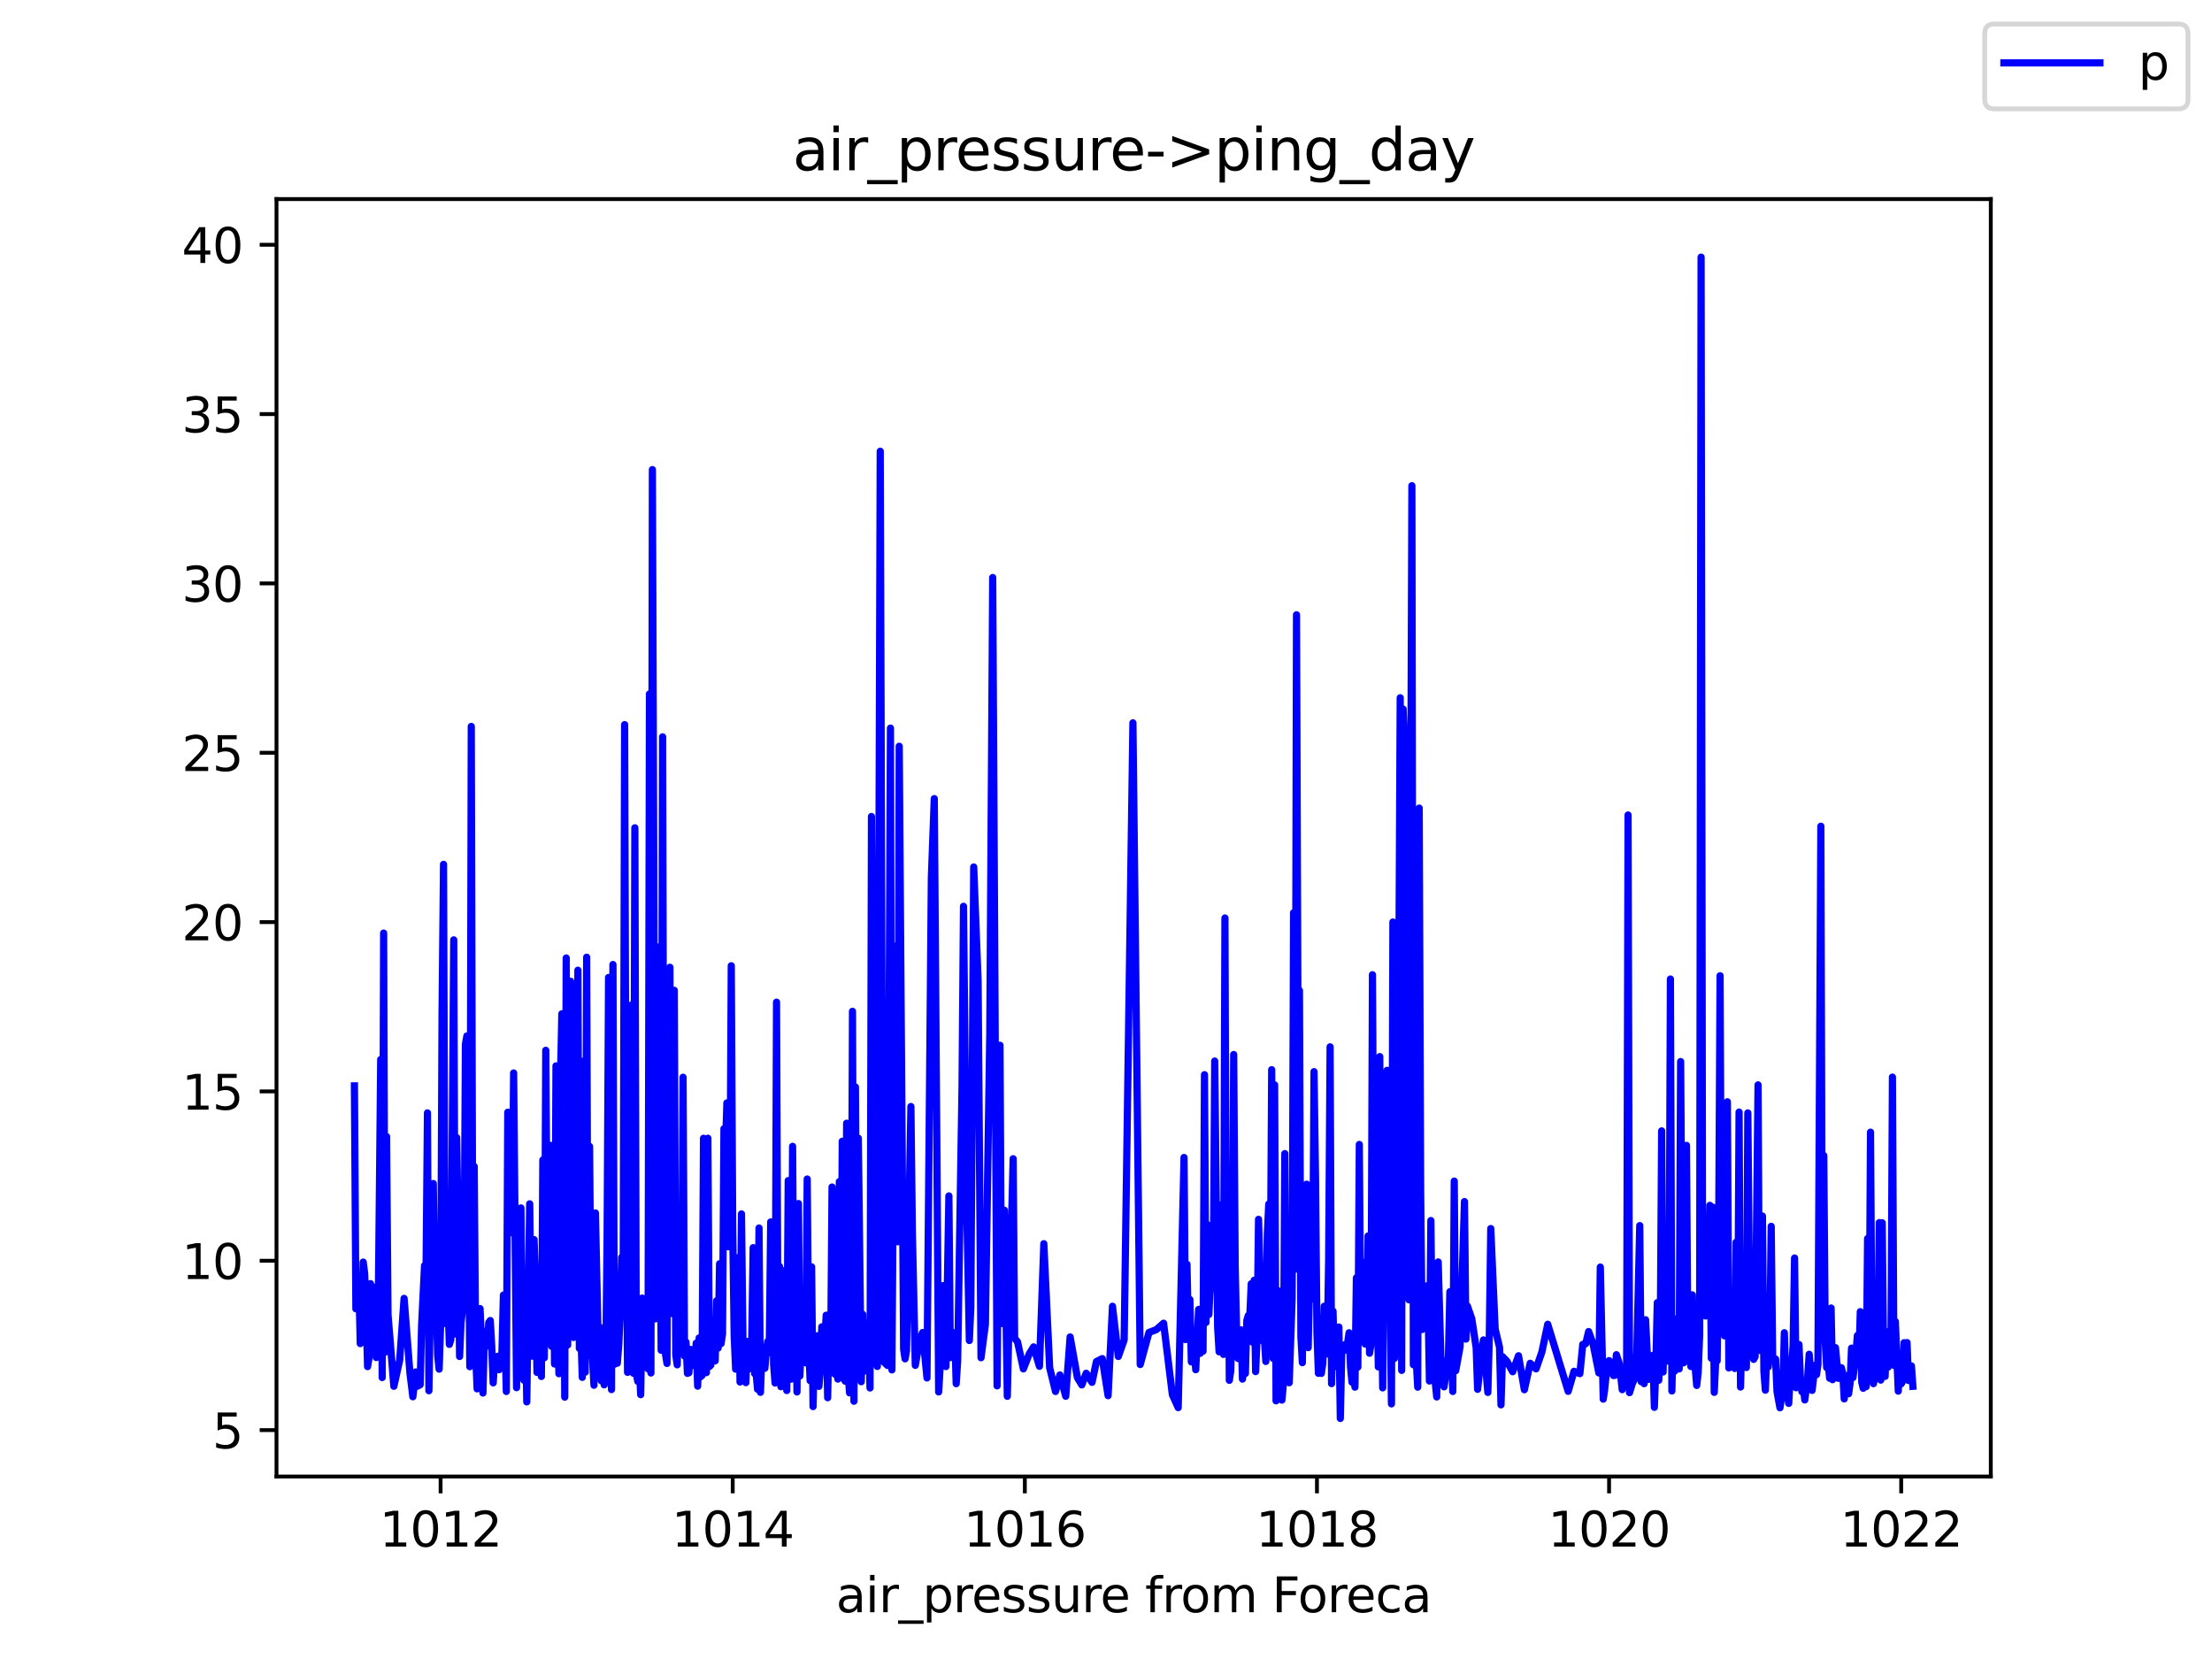 <?xml version="1.0" encoding="utf-8" standalone="no"?>
<!DOCTYPE svg PUBLIC "-//W3C//DTD SVG 1.1//EN"
  "http://www.w3.org/Graphics/SVG/1.1/DTD/svg11.dtd">
<svg height="345.6pt" version="1.1" viewBox="0 0 460.8 345.6" width="460.8pt" xmlns="http://www.w3.org/2000/svg" xmlns:xlink="http://www.w3.org/1999/xlink">
 <defs>
  <style type="text/css">*{stroke-linecap:butt;stroke-linejoin:round;}</style>
 </defs>
 <g id="figure_1">
  <g id="patch_1">
   <path d="M 0 345.6 
L 460.8 345.6 
L 460.8 0 
L 0 0 
z
" style="fill:#ffffff;"/>
  </g>
  <g id="axes_1">
   <g id="patch_2">
    <path d="M 57.6 307.584 
L 414.72 307.584 
L 414.72 41.472 
L 57.6 41.472 
z
" style="fill:#ffffff;"/>
   </g>
   <g id="matplotlib.axis_1">
    <g id="xtick_1">
     <g id="line2d_1">
      <defs>
       <path d="M 0 0 
L 0 3.5 
" id="m640b4928fa" style="stroke:#000000;stroke-width:0.8;"/>
      </defs>
      <g>
       <use style="stroke:#000000;stroke-width:0.8;" x="91.785" xlink:href="#m640b4928fa" y="307.584"/>
      </g>
     </g>
     <g id="text_1">
      <!-- 1012 -->
      <g transform="translate(79.06 322.182)scale(0.1 -0.1)">
       <defs>
        <path d="M 794 531 
L 1825 531 
L 1825 4091 
L 703 3866 
L 703 4441 
L 1819 4666 
L 2450 4666 
L 2450 531 
L 3481 531 
L 3481 0 
L 794 0 
L 794 531 
z
" id="DejaVuSans-31" transform="scale(0.016)"/>
        <path d="M 2034 4250 
Q 1547 4250 1301 3770 
Q 1056 3291 1056 2328 
Q 1056 1369 1301 889 
Q 1547 409 2034 409 
Q 2525 409 2770 889 
Q 3016 1369 3016 2328 
Q 3016 3291 2770 3770 
Q 2525 4250 2034 4250 
z
M 2034 4750 
Q 2819 4750 3233 4129 
Q 3647 3509 3647 2328 
Q 3647 1150 3233 529 
Q 2819 -91 2034 -91 
Q 1250 -91 836 529 
Q 422 1150 422 2328 
Q 422 3509 836 4129 
Q 1250 4750 2034 4750 
z
" id="DejaVuSans-30" transform="scale(0.016)"/>
        <path d="M 1228 531 
L 3431 531 
L 3431 0 
L 469 0 
L 469 531 
Q 828 903 1448 1529 
Q 2069 2156 2228 2338 
Q 2531 2678 2651 2914 
Q 2772 3150 2772 3378 
Q 2772 3750 2511 3984 
Q 2250 4219 1831 4219 
Q 1534 4219 1204 4116 
Q 875 4013 500 3803 
L 500 4441 
Q 881 4594 1212 4672 
Q 1544 4750 1819 4750 
Q 2544 4750 2975 4387 
Q 3406 4025 3406 3419 
Q 3406 3131 3298 2873 
Q 3191 2616 2906 2266 
Q 2828 2175 2409 1742 
Q 1991 1309 1228 531 
z
" id="DejaVuSans-32" transform="scale(0.016)"/>
       </defs>
       <use xlink:href="#DejaVuSans-31"/>
       <use x="63.623" xlink:href="#DejaVuSans-30"/>
       <use x="127.246" xlink:href="#DejaVuSans-31"/>
       <use x="190.869" xlink:href="#DejaVuSans-32"/>
      </g>
     </g>
    </g>
    <g id="xtick_2">
     <g id="line2d_2">
      <g>
       <use style="stroke:#000000;stroke-width:0.8;" x="152.638" xlink:href="#m640b4928fa" y="307.584"/>
      </g>
     </g>
     <g id="text_2">
      <!-- 1014 -->
      <g transform="translate(139.913 322.182)scale(0.1 -0.1)">
       <defs>
        <path d="M 2419 4116 
L 825 1625 
L 2419 1625 
L 2419 4116 
z
M 2253 4666 
L 3047 4666 
L 3047 1625 
L 3713 1625 
L 3713 1100 
L 3047 1100 
L 3047 0 
L 2419 0 
L 2419 1100 
L 313 1100 
L 313 1709 
L 2253 4666 
z
" id="DejaVuSans-34" transform="scale(0.016)"/>
       </defs>
       <use xlink:href="#DejaVuSans-31"/>
       <use x="63.623" xlink:href="#DejaVuSans-30"/>
       <use x="127.246" xlink:href="#DejaVuSans-31"/>
       <use x="190.869" xlink:href="#DejaVuSans-34"/>
      </g>
     </g>
    </g>
    <g id="xtick_3">
     <g id="line2d_3">
      <g>
       <use style="stroke:#000000;stroke-width:0.8;" x="213.492" xlink:href="#m640b4928fa" y="307.584"/>
      </g>
     </g>
     <g id="text_3">
      <!-- 1016 -->
      <g transform="translate(200.767 322.182)scale(0.1 -0.1)">
       <defs>
        <path d="M 2113 2584 
Q 1688 2584 1439 2293 
Q 1191 2003 1191 1497 
Q 1191 994 1439 701 
Q 1688 409 2113 409 
Q 2538 409 2786 701 
Q 3034 994 3034 1497 
Q 3034 2003 2786 2293 
Q 2538 2584 2113 2584 
z
M 3366 4563 
L 3366 3988 
Q 3128 4100 2886 4159 
Q 2644 4219 2406 4219 
Q 1781 4219 1451 3797 
Q 1122 3375 1075 2522 
Q 1259 2794 1537 2939 
Q 1816 3084 2150 3084 
Q 2853 3084 3261 2657 
Q 3669 2231 3669 1497 
Q 3669 778 3244 343 
Q 2819 -91 2113 -91 
Q 1303 -91 875 529 
Q 447 1150 447 2328 
Q 447 3434 972 4092 
Q 1497 4750 2381 4750 
Q 2619 4750 2861 4703 
Q 3103 4656 3366 4563 
z
" id="DejaVuSans-36" transform="scale(0.016)"/>
       </defs>
       <use xlink:href="#DejaVuSans-31"/>
       <use x="63.623" xlink:href="#DejaVuSans-30"/>
       <use x="127.246" xlink:href="#DejaVuSans-31"/>
       <use x="190.869" xlink:href="#DejaVuSans-36"/>
      </g>
     </g>
    </g>
    <g id="xtick_4">
     <g id="line2d_4">
      <g>
       <use style="stroke:#000000;stroke-width:0.8;" x="274.346" xlink:href="#m640b4928fa" y="307.584"/>
      </g>
     </g>
     <g id="text_4">
      <!-- 1018 -->
      <g transform="translate(261.621 322.182)scale(0.1 -0.1)">
       <defs>
        <path d="M 2034 2216 
Q 1584 2216 1326 1975 
Q 1069 1734 1069 1313 
Q 1069 891 1326 650 
Q 1584 409 2034 409 
Q 2484 409 2743 651 
Q 3003 894 3003 1313 
Q 3003 1734 2745 1975 
Q 2488 2216 2034 2216 
z
M 1403 2484 
Q 997 2584 770 2862 
Q 544 3141 544 3541 
Q 544 4100 942 4425 
Q 1341 4750 2034 4750 
Q 2731 4750 3128 4425 
Q 3525 4100 3525 3541 
Q 3525 3141 3298 2862 
Q 3072 2584 2669 2484 
Q 3125 2378 3379 2068 
Q 3634 1759 3634 1313 
Q 3634 634 3220 271 
Q 2806 -91 2034 -91 
Q 1263 -91 848 271 
Q 434 634 434 1313 
Q 434 1759 690 2068 
Q 947 2378 1403 2484 
z
M 1172 3481 
Q 1172 3119 1398 2916 
Q 1625 2713 2034 2713 
Q 2441 2713 2670 2916 
Q 2900 3119 2900 3481 
Q 2900 3844 2670 4047 
Q 2441 4250 2034 4250 
Q 1625 4250 1398 4047 
Q 1172 3844 1172 3481 
z
" id="DejaVuSans-38" transform="scale(0.016)"/>
       </defs>
       <use xlink:href="#DejaVuSans-31"/>
       <use x="63.623" xlink:href="#DejaVuSans-30"/>
       <use x="127.246" xlink:href="#DejaVuSans-31"/>
       <use x="190.869" xlink:href="#DejaVuSans-38"/>
      </g>
     </g>
    </g>
    <g id="xtick_5">
     <g id="line2d_5">
      <g>
       <use style="stroke:#000000;stroke-width:0.8;" x="335.199" xlink:href="#m640b4928fa" y="307.584"/>
      </g>
     </g>
     <g id="text_5">
      <!-- 1020 -->
      <g transform="translate(322.474 322.182)scale(0.1 -0.1)">
       <use xlink:href="#DejaVuSans-31"/>
       <use x="63.623" xlink:href="#DejaVuSans-30"/>
       <use x="127.246" xlink:href="#DejaVuSans-32"/>
       <use x="190.869" xlink:href="#DejaVuSans-30"/>
      </g>
     </g>
    </g>
    <g id="xtick_6">
     <g id="line2d_6">
      <g>
       <use style="stroke:#000000;stroke-width:0.8;" x="396.053" xlink:href="#m640b4928fa" y="307.584"/>
      </g>
     </g>
     <g id="text_6">
      <!-- 1022 -->
      <g transform="translate(383.328 322.182)scale(0.1 -0.1)">
       <use xlink:href="#DejaVuSans-31"/>
       <use x="63.623" xlink:href="#DejaVuSans-30"/>
       <use x="127.246" xlink:href="#DejaVuSans-32"/>
       <use x="190.869" xlink:href="#DejaVuSans-32"/>
      </g>
     </g>
    </g>
    <g id="text_7">
     <!-- air_pressure from Foreca -->
     <g transform="translate(174.162 335.861)scale(0.1 -0.1)">
      <defs>
       <path d="M 2194 1759 
Q 1497 1759 1228 1600 
Q 959 1441 959 1056 
Q 959 750 1161 570 
Q 1363 391 1709 391 
Q 2188 391 2477 730 
Q 2766 1069 2766 1631 
L 2766 1759 
L 2194 1759 
z
M 3341 1997 
L 3341 0 
L 2766 0 
L 2766 531 
Q 2569 213 2275 61 
Q 1981 -91 1556 -91 
Q 1019 -91 701 211 
Q 384 513 384 1019 
Q 384 1609 779 1909 
Q 1175 2209 1959 2209 
L 2766 2209 
L 2766 2266 
Q 2766 2663 2505 2880 
Q 2244 3097 1772 3097 
Q 1472 3097 1187 3025 
Q 903 2953 641 2809 
L 641 3341 
Q 956 3463 1253 3523 
Q 1550 3584 1831 3584 
Q 2591 3584 2966 3190 
Q 3341 2797 3341 1997 
z
" id="DejaVuSans-61" transform="scale(0.016)"/>
       <path d="M 603 3500 
L 1178 3500 
L 1178 0 
L 603 0 
L 603 3500 
z
M 603 4863 
L 1178 4863 
L 1178 4134 
L 603 4134 
L 603 4863 
z
" id="DejaVuSans-69" transform="scale(0.016)"/>
       <path d="M 2631 2963 
Q 2534 3019 2420 3045 
Q 2306 3072 2169 3072 
Q 1681 3072 1420 2755 
Q 1159 2438 1159 1844 
L 1159 0 
L 581 0 
L 581 3500 
L 1159 3500 
L 1159 2956 
Q 1341 3275 1631 3429 
Q 1922 3584 2338 3584 
Q 2397 3584 2469 3576 
Q 2541 3569 2628 3553 
L 2631 2963 
z
" id="DejaVuSans-72" transform="scale(0.016)"/>
       <path d="M 3263 -1063 
L 3263 -1509 
L -63 -1509 
L -63 -1063 
L 3263 -1063 
z
" id="DejaVuSans-5f" transform="scale(0.016)"/>
       <path d="M 1159 525 
L 1159 -1331 
L 581 -1331 
L 581 3500 
L 1159 3500 
L 1159 2969 
Q 1341 3281 1617 3432 
Q 1894 3584 2278 3584 
Q 2916 3584 3314 3078 
Q 3713 2572 3713 1747 
Q 3713 922 3314 415 
Q 2916 -91 2278 -91 
Q 1894 -91 1617 61 
Q 1341 213 1159 525 
z
M 3116 1747 
Q 3116 2381 2855 2742 
Q 2594 3103 2138 3103 
Q 1681 3103 1420 2742 
Q 1159 2381 1159 1747 
Q 1159 1113 1420 752 
Q 1681 391 2138 391 
Q 2594 391 2855 752 
Q 3116 1113 3116 1747 
z
" id="DejaVuSans-70" transform="scale(0.016)"/>
       <path d="M 3597 1894 
L 3597 1613 
L 953 1613 
Q 991 1019 1311 708 
Q 1631 397 2203 397 
Q 2534 397 2845 478 
Q 3156 559 3463 722 
L 3463 178 
Q 3153 47 2828 -22 
Q 2503 -91 2169 -91 
Q 1331 -91 842 396 
Q 353 884 353 1716 
Q 353 2575 817 3079 
Q 1281 3584 2069 3584 
Q 2775 3584 3186 3129 
Q 3597 2675 3597 1894 
z
M 3022 2063 
Q 3016 2534 2758 2815 
Q 2500 3097 2075 3097 
Q 1594 3097 1305 2825 
Q 1016 2553 972 2059 
L 3022 2063 
z
" id="DejaVuSans-65" transform="scale(0.016)"/>
       <path d="M 2834 3397 
L 2834 2853 
Q 2591 2978 2328 3040 
Q 2066 3103 1784 3103 
Q 1356 3103 1142 2972 
Q 928 2841 928 2578 
Q 928 2378 1081 2264 
Q 1234 2150 1697 2047 
L 1894 2003 
Q 2506 1872 2764 1633 
Q 3022 1394 3022 966 
Q 3022 478 2636 193 
Q 2250 -91 1575 -91 
Q 1294 -91 989 -36 
Q 684 19 347 128 
L 347 722 
Q 666 556 975 473 
Q 1284 391 1588 391 
Q 1994 391 2212 530 
Q 2431 669 2431 922 
Q 2431 1156 2273 1281 
Q 2116 1406 1581 1522 
L 1381 1569 
Q 847 1681 609 1914 
Q 372 2147 372 2553 
Q 372 3047 722 3315 
Q 1072 3584 1716 3584 
Q 2034 3584 2315 3537 
Q 2597 3491 2834 3397 
z
" id="DejaVuSans-73" transform="scale(0.016)"/>
       <path d="M 544 1381 
L 544 3500 
L 1119 3500 
L 1119 1403 
Q 1119 906 1312 657 
Q 1506 409 1894 409 
Q 2359 409 2629 706 
Q 2900 1003 2900 1516 
L 2900 3500 
L 3475 3500 
L 3475 0 
L 2900 0 
L 2900 538 
Q 2691 219 2414 64 
Q 2138 -91 1772 -91 
Q 1169 -91 856 284 
Q 544 659 544 1381 
z
M 1991 3584 
L 1991 3584 
z
" id="DejaVuSans-75" transform="scale(0.016)"/>
       <path id="DejaVuSans-20" transform="scale(0.016)"/>
       <path d="M 2375 4863 
L 2375 4384 
L 1825 4384 
Q 1516 4384 1395 4259 
Q 1275 4134 1275 3809 
L 1275 3500 
L 2222 3500 
L 2222 3053 
L 1275 3053 
L 1275 0 
L 697 0 
L 697 3053 
L 147 3053 
L 147 3500 
L 697 3500 
L 697 3744 
Q 697 4328 969 4595 
Q 1241 4863 1831 4863 
L 2375 4863 
z
" id="DejaVuSans-66" transform="scale(0.016)"/>
       <path d="M 1959 3097 
Q 1497 3097 1228 2736 
Q 959 2375 959 1747 
Q 959 1119 1226 758 
Q 1494 397 1959 397 
Q 2419 397 2687 759 
Q 2956 1122 2956 1747 
Q 2956 2369 2687 2733 
Q 2419 3097 1959 3097 
z
M 1959 3584 
Q 2709 3584 3137 3096 
Q 3566 2609 3566 1747 
Q 3566 888 3137 398 
Q 2709 -91 1959 -91 
Q 1206 -91 779 398 
Q 353 888 353 1747 
Q 353 2609 779 3096 
Q 1206 3584 1959 3584 
z
" id="DejaVuSans-6f" transform="scale(0.016)"/>
       <path d="M 3328 2828 
Q 3544 3216 3844 3400 
Q 4144 3584 4550 3584 
Q 5097 3584 5394 3201 
Q 5691 2819 5691 2113 
L 5691 0 
L 5113 0 
L 5113 2094 
Q 5113 2597 4934 2840 
Q 4756 3084 4391 3084 
Q 3944 3084 3684 2787 
Q 3425 2491 3425 1978 
L 3425 0 
L 2847 0 
L 2847 2094 
Q 2847 2600 2669 2842 
Q 2491 3084 2119 3084 
Q 1678 3084 1418 2786 
Q 1159 2488 1159 1978 
L 1159 0 
L 581 0 
L 581 3500 
L 1159 3500 
L 1159 2956 
Q 1356 3278 1631 3431 
Q 1906 3584 2284 3584 
Q 2666 3584 2933 3390 
Q 3200 3197 3328 2828 
z
" id="DejaVuSans-6d" transform="scale(0.016)"/>
       <path d="M 628 4666 
L 3309 4666 
L 3309 4134 
L 1259 4134 
L 1259 2759 
L 3109 2759 
L 3109 2228 
L 1259 2228 
L 1259 0 
L 628 0 
L 628 4666 
z
" id="DejaVuSans-46" transform="scale(0.016)"/>
       <path d="M 3122 3366 
L 3122 2828 
Q 2878 2963 2633 3030 
Q 2388 3097 2138 3097 
Q 1578 3097 1268 2742 
Q 959 2388 959 1747 
Q 959 1106 1268 751 
Q 1578 397 2138 397 
Q 2388 397 2633 464 
Q 2878 531 3122 666 
L 3122 134 
Q 2881 22 2623 -34 
Q 2366 -91 2075 -91 
Q 1284 -91 818 406 
Q 353 903 353 1747 
Q 353 2603 823 3093 
Q 1294 3584 2113 3584 
Q 2378 3584 2631 3529 
Q 2884 3475 3122 3366 
z
" id="DejaVuSans-63" transform="scale(0.016)"/>
      </defs>
      <use xlink:href="#DejaVuSans-61"/>
      <use x="61.279" xlink:href="#DejaVuSans-69"/>
      <use x="89.062" xlink:href="#DejaVuSans-72"/>
      <use x="130.176" xlink:href="#DejaVuSans-5f"/>
      <use x="180.176" xlink:href="#DejaVuSans-70"/>
      <use x="243.652" xlink:href="#DejaVuSans-72"/>
      <use x="282.516" xlink:href="#DejaVuSans-65"/>
      <use x="344.039" xlink:href="#DejaVuSans-73"/>
      <use x="396.139" xlink:href="#DejaVuSans-73"/>
      <use x="448.238" xlink:href="#DejaVuSans-75"/>
      <use x="511.617" xlink:href="#DejaVuSans-72"/>
      <use x="550.48" xlink:href="#DejaVuSans-65"/>
      <use x="612.004" xlink:href="#DejaVuSans-20"/>
      <use x="643.791" xlink:href="#DejaVuSans-66"/>
      <use x="678.996" xlink:href="#DejaVuSans-72"/>
      <use x="717.859" xlink:href="#DejaVuSans-6f"/>
      <use x="779.041" xlink:href="#DejaVuSans-6d"/>
      <use x="876.453" xlink:href="#DejaVuSans-20"/>
      <use x="908.24" xlink:href="#DejaVuSans-46"/>
      <use x="962.135" xlink:href="#DejaVuSans-6f"/>
      <use x="1023.316" xlink:href="#DejaVuSans-72"/>
      <use x="1062.18" xlink:href="#DejaVuSans-65"/>
      <use x="1123.703" xlink:href="#DejaVuSans-63"/>
      <use x="1178.684" xlink:href="#DejaVuSans-61"/>
     </g>
    </g>
   </g>
   <g id="matplotlib.axis_2">
    <g id="ytick_1">
     <g id="line2d_7">
      <defs>
       <path d="M 0 0 
L -3.5 0 
" id="me52addd1c1" style="stroke:#000000;stroke-width:0.8;"/>
      </defs>
      <g>
       <use style="stroke:#000000;stroke-width:0.8;" x="57.6" xlink:href="#me52addd1c1" y="297.915"/>
      </g>
     </g>
     <g id="text_8">
      <!-- 5 -->
      <g transform="translate(44.237 301.714)scale(0.1 -0.1)">
       <defs>
        <path d="M 691 4666 
L 3169 4666 
L 3169 4134 
L 1269 4134 
L 1269 2991 
Q 1406 3038 1543 3061 
Q 1681 3084 1819 3084 
Q 2600 3084 3056 2656 
Q 3513 2228 3513 1497 
Q 3513 744 3044 326 
Q 2575 -91 1722 -91 
Q 1428 -91 1123 -41 
Q 819 9 494 109 
L 494 744 
Q 775 591 1075 516 
Q 1375 441 1709 441 
Q 2250 441 2565 725 
Q 2881 1009 2881 1497 
Q 2881 1984 2565 2268 
Q 2250 2553 1709 2553 
Q 1456 2553 1204 2497 
Q 953 2441 691 2322 
L 691 4666 
z
" id="DejaVuSans-35" transform="scale(0.016)"/>
       </defs>
       <use xlink:href="#DejaVuSans-35"/>
      </g>
     </g>
    </g>
    <g id="ytick_2">
     <g id="line2d_8">
      <g>
       <use style="stroke:#000000;stroke-width:0.8;" x="57.6" xlink:href="#me52addd1c1" y="262.639"/>
      </g>
     </g>
     <g id="text_9">
      <!-- 10 -->
      <g transform="translate(37.875 266.439)scale(0.1 -0.1)">
       <use xlink:href="#DejaVuSans-31"/>
       <use x="63.623" xlink:href="#DejaVuSans-30"/>
      </g>
     </g>
    </g>
    <g id="ytick_3">
     <g id="line2d_9">
      <g>
       <use style="stroke:#000000;stroke-width:0.8;" x="57.6" xlink:href="#me52addd1c1" y="227.364"/>
      </g>
     </g>
     <g id="text_10">
      <!-- 15 -->
      <g transform="translate(37.875 231.163)scale(0.1 -0.1)">
       <use xlink:href="#DejaVuSans-31"/>
       <use x="63.623" xlink:href="#DejaVuSans-35"/>
      </g>
     </g>
    </g>
    <g id="ytick_4">
     <g id="line2d_10">
      <g>
       <use style="stroke:#000000;stroke-width:0.8;" x="57.6" xlink:href="#me52addd1c1" y="192.088"/>
      </g>
     </g>
     <g id="text_11">
      <!-- 20 -->
      <g transform="translate(37.875 195.887)scale(0.1 -0.1)">
       <use xlink:href="#DejaVuSans-32"/>
       <use x="63.623" xlink:href="#DejaVuSans-30"/>
      </g>
     </g>
    </g>
    <g id="ytick_5">
     <g id="line2d_11">
      <g>
       <use style="stroke:#000000;stroke-width:0.8;" x="57.6" xlink:href="#me52addd1c1" y="156.813"/>
      </g>
     </g>
     <g id="text_12">
      <!-- 25 -->
      <g transform="translate(37.875 160.612)scale(0.1 -0.1)">
       <use xlink:href="#DejaVuSans-32"/>
       <use x="63.623" xlink:href="#DejaVuSans-35"/>
      </g>
     </g>
    </g>
    <g id="ytick_6">
     <g id="line2d_12">
      <g>
       <use style="stroke:#000000;stroke-width:0.8;" x="57.6" xlink:href="#me52addd1c1" y="121.537"/>
      </g>
     </g>
     <g id="text_13">
      <!-- 30 -->
      <g transform="translate(37.875 125.336)scale(0.1 -0.1)">
       <defs>
        <path d="M 2597 2516 
Q 3050 2419 3304 2112 
Q 3559 1806 3559 1356 
Q 3559 666 3084 287 
Q 2609 -91 1734 -91 
Q 1441 -91 1130 -33 
Q 819 25 488 141 
L 488 750 
Q 750 597 1062 519 
Q 1375 441 1716 441 
Q 2309 441 2620 675 
Q 2931 909 2931 1356 
Q 2931 1769 2642 2001 
Q 2353 2234 1838 2234 
L 1294 2234 
L 1294 2753 
L 1863 2753 
Q 2328 2753 2575 2939 
Q 2822 3125 2822 3475 
Q 2822 3834 2567 4026 
Q 2313 4219 1838 4219 
Q 1578 4219 1281 4162 
Q 984 4106 628 3988 
L 628 4550 
Q 988 4650 1302 4700 
Q 1616 4750 1894 4750 
Q 2613 4750 3031 4423 
Q 3450 4097 3450 3541 
Q 3450 3153 3228 2886 
Q 3006 2619 2597 2516 
z
" id="DejaVuSans-33" transform="scale(0.016)"/>
       </defs>
       <use xlink:href="#DejaVuSans-33"/>
       <use x="63.623" xlink:href="#DejaVuSans-30"/>
      </g>
     </g>
    </g>
    <g id="ytick_7">
     <g id="line2d_13">
      <g>
       <use style="stroke:#000000;stroke-width:0.8;" x="57.6" xlink:href="#me52addd1c1" y="86.261"/>
      </g>
     </g>
     <g id="text_14">
      <!-- 35 -->
      <g transform="translate(37.875 90.061)scale(0.1 -0.1)">
       <use xlink:href="#DejaVuSans-33"/>
       <use x="63.623" xlink:href="#DejaVuSans-35"/>
      </g>
     </g>
    </g>
    <g id="ytick_8">
     <g id="line2d_14">
      <g>
       <use style="stroke:#000000;stroke-width:0.8;" x="57.6" xlink:href="#me52addd1c1" y="50.986"/>
      </g>
     </g>
     <g id="text_15">
      <!-- 40 -->
      <g transform="translate(37.875 54.785)scale(0.1 -0.1)">
       <use xlink:href="#DejaVuSans-34"/>
       <use x="63.623" xlink:href="#DejaVuSans-30"/>
      </g>
     </g>
    </g>
   </g>
   <g id="line2d_15">
    <path clip-path="url(#p794638aa40)" d="M 73.833 226.207 
L 74.137 272.644 
L 74.746 267.014 
L 75.05 279.896 
L 75.354 273.751 
L 75.658 262.915 
L 75.963 265.222 
L 76.267 273.116 
L 76.571 284.694 
L 76.875 282.873 
L 77.18 267.409 
L 77.484 278.062 
L 77.788 268.128 
L 78.092 270.562 
L 78.397 282.803 
L 78.701 282.069 
L 79.31 220.711 
L 79.614 286.972 
L 79.918 194.381 
L 80.222 281.688 
L 80.527 236.761 
L 80.831 273.892 
L 82.048 288.793 
L 83.265 283.325 
L 84.178 270.478 
L 85.395 285.999 
L 86.003 290.973 
L 86.612 285.801 
L 86.916 288.786 
L 87.525 288.475 
L 87.829 276.072 
L 88.438 263.627 
L 88.742 266.19 
L 89.046 231.833 
L 89.35 289.717 
L 89.655 271.848 
L 89.959 271.063 
L 90.263 246.554 
L 90.567 268.907 
L 90.872 271.221 
L 91.176 282.413 
L 91.48 285.22 
L 91.785 276.086 
L 92.089 210.844 
L 92.393 180.061 
L 92.697 264.897 
L 93.002 275.802 
L 93.306 271.113 
L 93.61 280.062 
L 93.914 279.09 
L 94.523 195.792 
L 94.827 277.885 
L 95.132 236.99 
L 95.436 255.027 
L 95.74 282.581 
L 96.044 275.49 
L 96.653 270.305 
L 96.957 217.529 
L 97.261 215.804 
L 97.87 284.708 
L 98.174 151.324 
L 98.478 268.114 
L 98.783 242.987 
L 99.087 282.094 
L 99.391 289.325 
L 99.696 283.647 
L 100 272.607 
L 100.304 279.689 
L 100.608 290.193 
L 100.913 277.381 
L 101.217 279.535 
L 101.521 280.39 
L 101.825 275.51 
L 102.13 275.087 
L 102.434 280.407 
L 102.738 288.073 
L 103.043 283.263 
L 103.347 283.722 
L 103.651 282.547 
L 103.955 285.343 
L 104.26 284.771 
L 104.564 281.601 
L 104.868 269.786 
L 105.172 278.125 
L 105.477 289.872 
L 105.781 231.693 
L 106.085 251.369 
L 106.389 255.309 
L 106.694 256.813 
L 106.998 223.515 
L 107.607 289.082 
L 107.911 262.817 
L 108.215 279.619 
L 108.519 251.633 
L 108.824 283.672 
L 109.128 287.52 
L 109.432 273.545 
L 109.736 292.045 
L 110.345 250.777 
L 110.649 276.075 
L 110.953 282.528 
L 111.258 258.239 
L 111.562 267.496 
L 111.866 285.893 
L 112.171 265.715 
L 112.475 273.511 
L 112.779 286.749 
L 113.083 241.635 
L 113.388 282.859 
L 113.692 218.797 
L 113.996 260.602 
L 114.3 267.006 
L 114.605 238.588 
L 114.909 280.461 
L 115.213 249.048 
L 115.518 284.152 
L 115.822 222.037 
L 116.126 269.261 
L 116.43 286.172 
L 116.735 225.976 
L 117.039 211.191 
L 117.343 237.67 
L 117.647 291.05 
L 117.952 199.56 
L 118.256 280.181 
L 118.56 207.165 
L 118.864 204.402 
L 119.169 234.882 
L 119.473 278.619 
L 119.777 273.592 
L 120.082 274.57 
L 120.386 202.118 
L 120.69 280.889 
L 120.994 277.201 
L 121.299 286.93 
L 121.603 221.028 
L 121.907 285.854 
L 122.211 199.404 
L 122.516 282.394 
L 122.82 238.814 
L 123.124 276.933 
L 123.733 288.57 
L 124.037 252.678 
L 124.646 280.884 
L 124.95 276.463 
L 125.254 287.636 
L 125.558 286.627 
L 125.863 288.489 
L 126.167 287.202 
L 126.471 257.407 
L 126.775 203.623 
L 127.08 275.193 
L 127.384 289.47 
L 127.688 200.926 
L 127.993 284.205 
L 128.297 275.695 
L 128.601 283.981 
L 128.905 280.034 
L 129.21 272.97 
L 129.514 261.913 
L 129.818 267.176 
L 130.122 150.957 
L 130.427 250.027 
L 130.731 285.886 
L 131.035 285.124 
L 131.339 282.775 
L 131.644 209.282 
L 131.948 286.076 
L 132.252 172.447 
L 132.557 286.199 
L 132.861 287.766 
L 133.165 284.31 
L 133.469 290.535 
L 133.774 270.411 
L 134.078 273.196 
L 134.991 285.159 
L 135.295 144.565 
L 135.599 286.024 
L 135.904 97.825 
L 136.512 274.753 
L 136.816 197.222 
L 137.425 233.992 
L 137.729 281.279 
L 138.033 153.5 
L 138.338 275.423 
L 138.642 282.154 
L 138.946 284.034 
L 139.25 215.97 
L 139.555 201.5 
L 139.859 265.377 
L 140.163 273.691 
L 140.468 206.304 
L 140.772 282.26 
L 141.076 284.32 
L 141.38 265.638 
L 141.685 280.705 
L 141.989 280.531 
L 142.293 224.415 
L 142.597 282.5 
L 142.902 279.579 
L 143.206 286.098 
L 143.51 285.974 
L 143.814 281.104 
L 144.423 284.069 
L 144.727 284.524 
L 145.032 279.801 
L 145.336 288.764 
L 145.64 278.718 
L 145.944 286.8 
L 146.249 286.521 
L 146.553 237.13 
L 146.857 257.043 
L 147.161 285.939 
L 147.466 237.119 
L 147.77 284.678 
L 148.074 284.376 
L 148.379 280.344 
L 148.987 283.489 
L 149.291 270.968 
L 149.596 280.837 
L 149.9 263.258 
L 150.204 279.913 
L 150.508 277.929 
L 150.813 235.129 
L 151.117 239.746 
L 151.421 229.763 
L 151.725 259.721 
L 152.03 257.203 
L 152.334 201.183 
L 152.638 256.089 
L 152.943 278.302 
L 153.247 285.224 
L 153.551 282.162 
L 153.855 261.944 
L 154.16 287.896 
L 154.464 252.879 
L 154.768 279.413 
L 155.377 288.027 
L 155.681 279.449 
L 155.985 285.205 
L 156.29 280.656 
L 156.594 279.214 
L 156.898 259.907 
L 157.202 286.147 
L 157.507 285.983 
L 157.811 289.41 
L 158.115 255.814 
L 158.419 290.049 
L 158.724 281.46 
L 159.028 284.08 
L 159.332 285.042 
L 159.636 281.443 
L 159.941 279.435 
L 160.245 281.785 
L 160.549 254.552 
L 160.854 258.293 
L 161.158 284.275 
L 161.462 288.108 
L 161.766 208.77 
L 162.071 283.33 
L 162.375 263.806 
L 162.679 288.877 
L 162.983 287.234 
L 163.288 264.716 
L 163.592 285.651 
L 163.896 289.675 
L 164.2 245.94 
L 164.505 279.807 
L 164.809 287.308 
L 165.113 238.807 
L 165.418 284.574 
L 165.722 261.958 
L 166.026 289.971 
L 166.33 250.721 
L 166.635 286.637 
L 166.939 278.598 
L 167.243 279.923 
L 167.547 282.447 
L 167.852 283.903 
L 168.156 245.608 
L 168.46 280.468 
L 168.765 287.619 
L 169.069 263.902 
L 169.373 293.019 
L 169.677 278.916 
L 169.982 287.596 
L 170.286 278.259 
L 170.59 288.807 
L 170.894 285.484 
L 171.199 276.401 
L 171.503 282.604 
L 171.807 279.337 
L 172.111 273.98 
L 172.416 291.17 
L 172.72 275.912 
L 173.024 284.454 
L 173.329 247.276 
L 173.633 274.915 
L 173.937 286.281 
L 174.241 284.898 
L 174.546 287.29 
L 174.85 246.154 
L 175.154 286.338 
L 175.458 237.742 
L 175.763 287.149 
L 176.067 287.725 
L 176.371 233.989 
L 176.675 286.193 
L 176.98 290.165 
L 177.284 287.6 
L 177.588 210.675 
L 177.893 291.904 
L 178.197 226.447 
L 178.501 274.111 
L 178.805 237.11 
L 179.414 287.84 
L 179.718 273.797 
L 180.022 285.639 
L 180.327 279.787 
L 180.935 275.56 
L 181.24 289.138 
L 181.544 170.09 
L 182.152 274.577 
L 182.457 280.832 
L 182.761 284.658 
L 183.369 94.001 
L 183.978 283.59 
L 184.891 284.454 
L 185.499 151.676 
L 185.804 285.378 
L 186.412 197.083 
L 187.021 258.681 
L 187.325 155.458 
L 188.238 281.046 
L 188.542 283.071 
L 188.846 281.371 
L 189.759 230.51 
L 190.063 256.72 
L 190.672 284.426 
L 191.585 279.251 
L 192.193 277.589 
L 193.106 287.05 
L 194.019 182.811 
L 194.627 166.365 
L 195.54 289.964 
L 196.149 279.706 
L 196.453 267.818 
L 197.061 284.68 
L 197.67 249.129 
L 197.974 282.81 
L 198.887 277.639 
L 199.191 288.249 
L 199.496 283.558 
L 200.408 226.454 
L 200.713 188.801 
L 201.321 247.746 
L 201.93 279.254 
L 202.234 272.439 
L 202.843 180.61 
L 203.755 204.272 
L 204.364 282.838 
L 205.277 275.847 
L 206.19 215.49 
L 206.798 120.306 
L 207.711 288.701 
L 208.319 217.748 
L 208.624 275.713 
L 209.232 252.113 
L 209.841 290.874 
L 210.145 277.236 
L 211.058 241.382 
L 211.362 278.767 
L 211.971 279.536 
L 213.188 285.166 
L 214.405 282.055 
L 215.318 280.581 
L 216.535 284.63 
L 217.447 259.084 
L 218.665 284.934 
L 219.882 289.872 
L 220.794 286.422 
L 222.012 290.867 
L 222.924 278.506 
L 224.446 286.994 
L 225.358 288.503 
L 226.271 286.076 
L 227.488 287.967 
L 228.401 283.642 
L 229.618 283.022 
L 230.835 290.747 
L 231.748 272.121 
L 232.965 282.577 
L 234.182 279.127 
L 236.008 150.576 
L 237.529 284.256 
L 239.355 277.575 
L 240.876 276.989 
L 242.398 275.649 
L 244.223 290.535 
L 245.44 293.237 
L 246.657 241.124 
L 246.962 279.064 
L 247.266 263.366 
L 247.57 277.487 
L 247.874 270.71 
L 248.179 283.706 
L 248.483 283.396 
L 248.787 281.145 
L 249.091 285.336 
L 249.7 272.771 
L 250.004 281.928 
L 250.308 281.618 
L 250.613 281.477 
L 250.917 223.879 
L 251.221 275.504 
L 251.526 255.112 
L 251.83 273.836 
L 252.134 266.692 
L 252.438 266.939 
L 252.743 268.425 
L 253.047 221.036 
L 253.655 276.45 
L 253.96 281.604 
L 254.568 250.917 
L 254.873 282.147 
L 255.177 191.235 
L 255.481 277.025 
L 255.785 246.829 
L 256.09 287.544 
L 256.394 285.519 
L 256.698 271.088 
L 257.002 219.675 
L 257.307 263.557 
L 257.611 277.542 
L 257.915 283.004 
L 258.524 277.032 
L 258.828 287.292 
L 259.132 285.075 
L 259.437 286.121 
L 259.741 275.035 
L 260.045 274.033 
L 260.349 274.433 
L 260.654 267.437 
L 260.958 279.618 
L 261.262 266.703 
L 261.566 285.731 
L 261.871 278.834 
L 262.175 254.011 
L 262.783 275.716 
L 263.088 279.358 
L 263.392 278.831 
L 263.696 283.621 
L 264.001 257.285 
L 264.305 250.819 
L 264.609 271.956 
L 264.913 222.834 
L 265.218 282.984 
L 265.522 225.997 
L 265.826 291.819 
L 266.13 268.796 
L 266.435 282.154 
L 266.739 270.666 
L 267.043 291.664 
L 267.348 288.405 
L 267.652 240.315 
L 267.956 287.48 
L 268.26 285.212 
L 268.565 288.052 
L 269.173 270.574 
L 269.477 190.134 
L 269.782 264.427 
L 270.086 128.072 
L 270.39 214.413 
L 270.694 206.329 
L 270.999 278.488 
L 271.303 283.872 
L 271.607 250.547 
L 271.912 274.804 
L 272.216 246.686 
L 272.52 280.741 
L 272.824 265.832 
L 273.129 256.611 
L 273.433 270.628 
L 273.737 223.244 
L 274.041 245.153 
L 274.346 277.589 
L 274.65 286.091 
L 274.954 280.141 
L 275.259 286.106 
L 275.563 283.942 
L 275.867 272.106 
L 276.171 282.044 
L 276.476 282.067 
L 276.78 262.551 
L 277.084 218.077 
L 277.388 288.235 
L 277.693 273.144 
L 277.997 284.736 
L 278.301 278.332 
L 278.605 280.439 
L 278.91 276.443 
L 279.214 295.488 
L 279.518 281.418 
L 280.127 280.133 
L 280.431 281.251 
L 280.735 279.734 
L 281.04 277.636 
L 281.344 284.799 
L 281.648 287.944 
L 281.952 285.928 
L 282.257 288.969 
L 282.561 266.186 
L 282.865 284.799 
L 283.169 238.412 
L 283.474 279.445 
L 283.778 262.863 
L 284.082 274.461 
L 284.387 279.995 
L 284.691 279.074 
L 284.995 257.475 
L 285.299 281.905 
L 285.604 280.026 
L 285.908 203.054 
L 286.212 258.404 
L 286.821 260.682 
L 287.125 284.75 
L 287.429 220.108 
L 287.734 265.56 
L 288.038 289.117 
L 288.342 247.393 
L 288.646 273.455 
L 288.951 222.975 
L 289.863 292.454 
L 290.168 192.067 
L 290.472 282.993 
L 290.776 266.294 
L 291.08 267.383 
L 291.689 145.355 
L 291.993 285.477 
L 292.298 147.719 
L 292.906 162.707 
L 293.515 270.783 
L 294.123 101.183 
L 294.427 284.306 
L 294.732 282.669 
L 295.036 283.586 
L 295.34 288.976 
L 295.645 168.341 
L 295.949 248.392 
L 296.253 276.961 
L 296.862 273.889 
L 297.166 267.873 
L 297.47 270.601 
L 297.774 287.692 
L 298.079 254.263 
L 298.383 282.119 
L 299.296 291.008 
L 299.6 262.886 
L 300.209 284.32 
L 300.817 288.902 
L 301.73 282.662 
L 302.034 269.088 
L 302.643 289.872 
L 302.947 246.046 
L 303.251 285.547 
L 304.164 280.538 
L 305.077 250.307 
L 305.381 278.958 
L 305.685 272.058 
L 306.598 274.721 
L 307.511 280.736 
L 307.815 289.421 
L 308.12 286.493 
L 309.032 279.131 
L 309.945 290.07 
L 310.249 278.365 
L 310.554 255.93 
L 311.466 276.841 
L 312.379 280.672 
L 312.684 292.659 
L 312.988 282.605 
L 313.901 283.551 
L 315.118 285.759 
L 316.335 282.429 
L 317.552 289.505 
L 318.769 283.995 
L 319.986 285.159 
L 321.203 281.639 
L 322.42 275.868 
L 326.68 289.844 
L 327.897 285.667 
L 329.114 286.161 
L 329.723 280.051 
L 330.331 279.917 
L 330.94 277.385 
L 331.852 279.917 
L 333.07 286.006 
L 333.374 263.952 
L 333.982 291.467 
L 334.287 289.399 
L 334.591 286.401 
L 335.199 283.445 
L 335.504 285.256 
L 336.112 286.549 
L 336.416 286.5 
L 336.721 282.21 
L 337.329 284.066 
L 337.938 289.491 
L 338.242 287.591 
L 338.851 288.003 
L 339.155 169.78 
L 339.459 290.119 
L 340.068 288.151 
L 340.676 286.963 
L 340.981 281.667 
L 341.589 255.316 
L 341.893 287.833 
L 342.198 279.586 
L 342.502 288.242 
L 342.806 274.929 
L 343.415 287.353 
L 343.719 283.642 
L 344.327 282.341 
L 344.632 293.174 
L 344.936 284.835 
L 345.24 271.367 
L 345.545 287.546 
L 345.849 280.791 
L 346.153 235.583 
L 346.457 285.813 
L 346.762 269.306 
L 347.066 282.799 
L 347.37 283.53 
L 347.674 280.692 
L 347.979 203.948 
L 348.283 289.769 
L 348.587 277.091 
L 348.891 285.611 
L 349.196 274.748 
L 349.5 278.732 
L 349.804 285.171 
L 350.109 221.136 
L 350.413 265.966 
L 350.717 283.913 
L 351.021 274.077 
L 351.326 238.603 
L 351.63 283.6 
L 351.934 269.705 
L 352.238 284.667 
L 352.543 269.744 
L 352.847 283.18 
L 353.151 285.071 
L 353.456 288.609 
L 353.76 285.888 
L 354.064 278.02 
L 354.368 53.568 
L 354.673 266.934 
L 354.977 269.429 
L 355.281 274.139 
L 355.585 261.87 
L 355.89 266.103 
L 356.194 251.095 
L 356.498 282.948 
L 356.802 251.473 
L 357.107 290.056 
L 357.411 283.553 
L 357.715 283.498 
L 358.02 259.147 
L 358.324 203.261 
L 358.628 272.679 
L 358.932 250.411 
L 359.237 278.281 
L 359.845 229.523 
L 360.149 284.969 
L 360.454 280.23 
L 360.758 279.609 
L 361.367 285.078 
L 361.671 258.78 
L 361.975 284.63 
L 362.279 231.667 
L 362.584 288.944 
L 363.192 265.595 
L 363.496 281.992 
L 363.801 284.879 
L 364.105 231.839 
L 364.409 264.946 
L 365.322 283.184 
L 365.626 282.602 
L 366.235 226.002 
L 366.539 281.307 
L 367.148 253.327 
L 367.452 285.706 
L 367.756 289.597 
L 368.06 281.66 
L 368.365 284.74 
L 368.669 280.98 
L 368.973 255.466 
L 369.277 282.803 
L 369.886 283.113 
L 370.19 289.943 
L 370.799 293.266 
L 371.407 289.237 
L 371.712 277.631 
L 372.016 288.158 
L 372.624 292.356 
L 372.929 286.824 
L 373.233 284.807 
L 373.537 280.348 
L 373.842 262.061 
L 374.146 289.096 
L 374.45 281 
L 374.754 280.08 
L 375.059 287.099 
L 375.363 289.914 
L 375.667 289.04 
L 375.971 291.632 
L 376.58 286.863 
L 376.884 282.119 
L 377.493 289.646 
L 378.101 284.404 
L 378.406 286.366 
L 378.71 284.274 
L 379.318 172.122 
L 379.623 277.998 
L 379.927 240.726 
L 380.231 279.536 
L 380.535 284.908 
L 380.84 283.978 
L 381.144 287.114 
L 381.448 272.486 
L 381.753 287.418 
L 382.057 285.143 
L 382.361 280.739 
L 382.97 287.139 
L 383.274 285.192 
L 383.578 284.908 
L 383.882 286.048 
L 384.187 291.417 
L 384.491 286.568 
L 384.795 287.749 
L 385.099 290.345 
L 385.404 288.115 
L 385.708 280.842 
L 386.012 286.977 
L 386.621 282.008 
L 386.925 278.217 
L 387.229 283.6 
L 387.534 273.243 
L 387.838 287.943 
L 388.142 289.209 
L 388.446 284.743 
L 388.751 288.863 
L 389.055 258.001 
L 389.359 283.971 
L 389.663 235.851 
L 389.968 283.741 
L 390.272 288.242 
L 390.576 286.803 
L 390.881 286.74 
L 391.185 283.508 
L 391.489 254.692 
L 391.793 287.502 
L 392.098 254.731 
L 392.402 283.438 
L 392.706 286.733 
L 393.01 277.413 
L 393.315 284.807 
L 393.619 280.99 
L 393.923 281.535 
L 394.228 224.379 
L 394.532 284.433 
L 394.836 275.296 
L 395.445 289.802 
L 395.749 282.678 
L 396.053 288.285 
L 396.357 287.734 
L 396.662 279.706 
L 396.966 285.712 
L 397.27 279.685 
L 397.574 287.579 
L 397.879 285.371 
L 398.183 284.537 
L 398.487 288.796 
L 398.487 288.796 
" style="fill:none;stroke:#0000ff;stroke-linecap:square;stroke-width:1.5;"/>
   </g>
   <g id="patch_3">
    <path d="M 57.6 307.584 
L 57.6 41.472 
" style="fill:none;stroke:#000000;stroke-linecap:square;stroke-linejoin:miter;stroke-width:0.8;"/>
   </g>
   <g id="patch_4">
    <path d="M 414.72 307.584 
L 414.72 41.472 
" style="fill:none;stroke:#000000;stroke-linecap:square;stroke-linejoin:miter;stroke-width:0.8;"/>
   </g>
   <g id="patch_5">
    <path d="M 57.6 307.584 
L 414.72 307.584 
" style="fill:none;stroke:#000000;stroke-linecap:square;stroke-linejoin:miter;stroke-width:0.8;"/>
   </g>
   <g id="patch_6">
    <path d="M 57.6 41.472 
L 414.72 41.472 
" style="fill:none;stroke:#000000;stroke-linecap:square;stroke-linejoin:miter;stroke-width:0.8;"/>
   </g>
   <g id="text_16">
    <!-- air_pressure-&gt;ping_day -->
    <g transform="translate(165.123 35.472)scale(0.12 -0.12)">
     <defs>
      <path d="M 313 2009 
L 1997 2009 
L 1997 1497 
L 313 1497 
L 313 2009 
z
" id="DejaVuSans-2d" transform="scale(0.016)"/>
      <path d="M 678 3150 
L 678 3719 
L 4684 2266 
L 4684 1747 
L 678 294 
L 678 863 
L 3897 2003 
L 678 3150 
z
" id="DejaVuSans-3e" transform="scale(0.016)"/>
      <path d="M 3513 2113 
L 3513 0 
L 2938 0 
L 2938 2094 
Q 2938 2591 2744 2837 
Q 2550 3084 2163 3084 
Q 1697 3084 1428 2787 
Q 1159 2491 1159 1978 
L 1159 0 
L 581 0 
L 581 3500 
L 1159 3500 
L 1159 2956 
Q 1366 3272 1645 3428 
Q 1925 3584 2291 3584 
Q 2894 3584 3203 3211 
Q 3513 2838 3513 2113 
z
" id="DejaVuSans-6e" transform="scale(0.016)"/>
      <path d="M 2906 1791 
Q 2906 2416 2648 2759 
Q 2391 3103 1925 3103 
Q 1463 3103 1205 2759 
Q 947 2416 947 1791 
Q 947 1169 1205 825 
Q 1463 481 1925 481 
Q 2391 481 2648 825 
Q 2906 1169 2906 1791 
z
M 3481 434 
Q 3481 -459 3084 -895 
Q 2688 -1331 1869 -1331 
Q 1566 -1331 1297 -1286 
Q 1028 -1241 775 -1147 
L 775 -588 
Q 1028 -725 1275 -790 
Q 1522 -856 1778 -856 
Q 2344 -856 2625 -561 
Q 2906 -266 2906 331 
L 2906 616 
Q 2728 306 2450 153 
Q 2172 0 1784 0 
Q 1141 0 747 490 
Q 353 981 353 1791 
Q 353 2603 747 3093 
Q 1141 3584 1784 3584 
Q 2172 3584 2450 3431 
Q 2728 3278 2906 2969 
L 2906 3500 
L 3481 3500 
L 3481 434 
z
" id="DejaVuSans-67" transform="scale(0.016)"/>
      <path d="M 2906 2969 
L 2906 4863 
L 3481 4863 
L 3481 0 
L 2906 0 
L 2906 525 
Q 2725 213 2448 61 
Q 2172 -91 1784 -91 
Q 1150 -91 751 415 
Q 353 922 353 1747 
Q 353 2572 751 3078 
Q 1150 3584 1784 3584 
Q 2172 3584 2448 3432 
Q 2725 3281 2906 2969 
z
M 947 1747 
Q 947 1113 1208 752 
Q 1469 391 1925 391 
Q 2381 391 2643 752 
Q 2906 1113 2906 1747 
Q 2906 2381 2643 2742 
Q 2381 3103 1925 3103 
Q 1469 3103 1208 2742 
Q 947 2381 947 1747 
z
" id="DejaVuSans-64" transform="scale(0.016)"/>
      <path d="M 2059 -325 
Q 1816 -950 1584 -1140 
Q 1353 -1331 966 -1331 
L 506 -1331 
L 506 -850 
L 844 -850 
Q 1081 -850 1212 -737 
Q 1344 -625 1503 -206 
L 1606 56 
L 191 3500 
L 800 3500 
L 1894 763 
L 2988 3500 
L 3597 3500 
L 2059 -325 
z
" id="DejaVuSans-79" transform="scale(0.016)"/>
     </defs>
     <use xlink:href="#DejaVuSans-61"/>
     <use x="61.279" xlink:href="#DejaVuSans-69"/>
     <use x="89.062" xlink:href="#DejaVuSans-72"/>
     <use x="130.176" xlink:href="#DejaVuSans-5f"/>
     <use x="180.176" xlink:href="#DejaVuSans-70"/>
     <use x="243.652" xlink:href="#DejaVuSans-72"/>
     <use x="282.516" xlink:href="#DejaVuSans-65"/>
     <use x="344.039" xlink:href="#DejaVuSans-73"/>
     <use x="396.139" xlink:href="#DejaVuSans-73"/>
     <use x="448.238" xlink:href="#DejaVuSans-75"/>
     <use x="511.617" xlink:href="#DejaVuSans-72"/>
     <use x="550.48" xlink:href="#DejaVuSans-65"/>
     <use x="612.004" xlink:href="#DejaVuSans-2d"/>
     <use x="648.088" xlink:href="#DejaVuSans-3e"/>
     <use x="731.877" xlink:href="#DejaVuSans-70"/>
     <use x="795.354" xlink:href="#DejaVuSans-69"/>
     <use x="823.137" xlink:href="#DejaVuSans-6e"/>
     <use x="886.516" xlink:href="#DejaVuSans-67"/>
     <use x="949.992" xlink:href="#DejaVuSans-5f"/>
     <use x="999.992" xlink:href="#DejaVuSans-64"/>
     <use x="1063.469" xlink:href="#DejaVuSans-61"/>
     <use x="1124.748" xlink:href="#DejaVuSans-79"/>
    </g>
   </g>
  </g>
  <g id="legend_1">
   <g id="patch_7">
    <path d="M 415.452 22.678 
L 453.8 22.678 
Q 455.8 22.678 455.8 20.678 
L 455.8 7 
Q 455.8 5 453.8 5 
L 415.452 5 
Q 413.452 5 413.452 7 
L 413.452 20.678 
Q 413.452 22.678 415.452 22.678 
z
" style="fill:#ffffff;opacity:0.8;stroke:#cccccc;stroke-linejoin:miter;"/>
   </g>
   <g id="line2d_16">
    <path d="M 417.452 13.098 
L 437.452 13.098 
" style="fill:none;stroke:#0000ff;stroke-linecap:square;stroke-width:1.5;"/>
   </g>
   <g id="line2d_17"/>
   <g id="text_17">
    <!-- p -->
    <g transform="translate(445.452 16.598)scale(0.1 -0.1)">
     <use xlink:href="#DejaVuSans-70"/>
    </g>
   </g>
  </g>
 </g>
 <defs>
  <clipPath id="p794638aa40">
   <rect height="266.112" width="357.12" x="57.6" y="41.472"/>
  </clipPath>
 </defs>
</svg>
